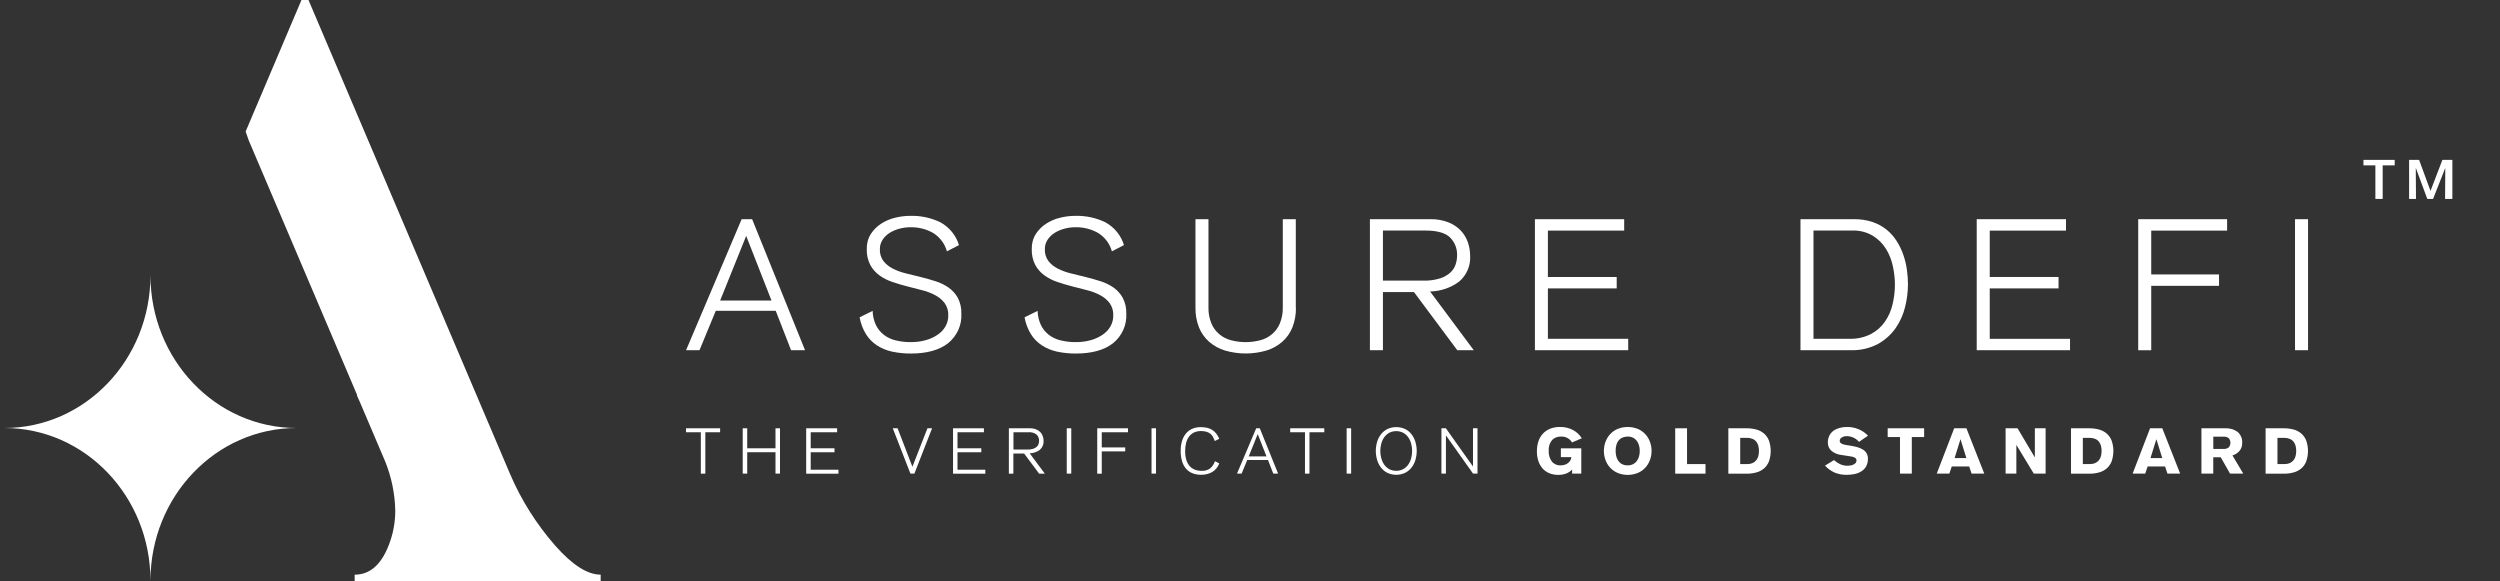 <svg width="172" height="40" viewBox="0 0 172 40" fill="none" xmlns="http://www.w3.org/2000/svg">
<rect x="0" y="0" width="172" height="40" fill="#333333" stroke="none"/>
<g clip-path="url(#clip0_3016_11373)">
<path d="M51.747 15.08L55.387 24.094H54.425L53.371 21.385H49.245L48.125 24.094H47.201L51.025 15.08H51.75H51.747ZM53.078 20.675L51.338 16.23L49.546 20.675H53.078Z" fill="white"/>
<path d="M60.038 21.385C60.043 21.721 60.12 22.051 60.262 22.36C60.388 22.619 60.572 22.849 60.803 23.032C61.044 23.215 61.323 23.349 61.619 23.417C61.963 23.501 62.318 23.542 62.673 23.537C63.017 23.54 63.362 23.496 63.694 23.403C63.987 23.324 64.263 23.195 64.51 23.029C64.735 22.879 64.92 22.682 65.05 22.453C65.181 22.221 65.247 21.961 65.241 21.699C65.255 21.401 65.17 21.107 64.996 20.858C64.829 20.637 64.613 20.454 64.362 20.32C64.081 20.167 63.779 20.05 63.467 19.973C63.128 19.886 62.784 19.796 62.438 19.708C62.091 19.621 61.747 19.517 61.408 19.402C61.087 19.299 60.785 19.146 60.513 18.952C60.248 18.761 60.032 18.518 59.879 18.236C59.705 17.895 59.62 17.521 59.634 17.141C59.623 16.773 59.719 16.407 59.918 16.09C60.103 15.806 60.348 15.566 60.638 15.38C60.931 15.194 61.258 15.055 61.599 14.976C61.934 14.894 62.281 14.85 62.628 14.85C63.344 14.831 64.055 14.984 64.698 15.293C65.321 15.637 65.778 16.199 65.977 16.863L65.147 17.292C65.005 16.767 64.661 16.311 64.186 16.019C63.714 15.757 63.177 15.623 62.631 15.634C62.383 15.634 62.139 15.667 61.9 15.729C61.658 15.79 61.431 15.885 61.221 16.014C61.022 16.136 60.854 16.297 60.726 16.489C60.598 16.683 60.532 16.909 60.535 17.141C60.521 17.434 60.606 17.72 60.78 17.961C60.95 18.174 61.164 18.348 61.411 18.474C61.695 18.619 61.997 18.728 62.307 18.804C62.645 18.889 62.989 18.974 63.336 19.058C63.683 19.143 64.027 19.241 64.365 19.348C64.686 19.449 64.988 19.596 65.261 19.785C65.525 19.971 65.741 20.211 65.895 20.487C66.068 20.82 66.154 21.191 66.139 21.562C66.191 22.346 65.852 23.105 65.23 23.613C64.624 24.086 63.771 24.323 62.673 24.323C62.236 24.326 61.801 24.282 61.374 24.192C61.002 24.11 60.649 23.966 60.333 23.761C60.026 23.559 59.768 23.294 59.577 22.988C59.361 22.63 59.213 22.237 59.142 21.83L60.038 21.388V21.385Z" fill="white"/>
<path d="M71.389 21.385C71.394 21.721 71.471 22.051 71.613 22.36C71.738 22.619 71.923 22.849 72.154 23.032C72.395 23.215 72.674 23.349 72.97 23.417C73.314 23.501 73.669 23.542 74.025 23.537C74.368 23.54 74.713 23.496 75.045 23.403C75.338 23.324 75.614 23.195 75.861 23.029C76.086 22.879 76.271 22.682 76.401 22.453C76.532 22.221 76.598 21.961 76.592 21.699C76.606 21.401 76.521 21.107 76.347 20.858C76.18 20.637 75.964 20.454 75.713 20.32C75.432 20.167 75.13 20.05 74.818 19.973C74.479 19.886 74.135 19.796 73.788 19.708C73.442 19.621 73.097 19.517 72.759 19.402C72.438 19.299 72.136 19.146 71.864 18.952C71.599 18.761 71.383 18.518 71.23 18.236C71.056 17.895 70.971 17.521 70.985 17.141C70.974 16.773 71.07 16.407 71.269 16.09C71.454 15.806 71.699 15.566 71.989 15.38C72.281 15.194 72.609 15.055 72.95 14.976C73.285 14.894 73.632 14.85 73.979 14.85C74.695 14.831 75.406 14.984 76.049 15.293C76.672 15.637 77.129 16.199 77.328 16.863L76.498 17.292C76.356 16.767 76.012 16.311 75.537 16.019C75.065 15.757 74.528 15.623 73.982 15.634C73.734 15.634 73.49 15.667 73.251 15.729C73.009 15.79 72.782 15.885 72.572 16.014C72.373 16.136 72.205 16.297 72.077 16.489C71.949 16.683 71.881 16.909 71.886 17.141C71.872 17.434 71.957 17.72 72.131 17.961C72.301 18.174 72.515 18.348 72.762 18.474C73.046 18.619 73.348 18.728 73.658 18.804C73.996 18.889 74.34 18.974 74.687 19.058C75.034 19.143 75.378 19.241 75.716 19.348C76.037 19.449 76.339 19.596 76.612 19.785C76.874 19.971 77.09 20.211 77.243 20.487C77.416 20.82 77.502 21.191 77.488 21.562C77.539 22.346 77.2 23.105 76.578 23.613C75.972 24.086 75.119 24.323 74.022 24.323C73.584 24.326 73.149 24.282 72.722 24.192C72.35 24.11 71.997 23.966 71.682 23.761C71.374 23.559 71.116 23.294 70.925 22.988C70.709 22.63 70.561 22.237 70.49 21.83L71.389 21.388V21.385Z" fill="white"/>
<path d="M89.16 21.169C89.168 21.634 89.086 22.095 88.915 22.529C88.764 22.906 88.526 23.245 88.216 23.518C87.9 23.791 87.528 23.996 87.121 24.119C86.197 24.386 85.21 24.386 84.286 24.119C83.88 23.996 83.507 23.791 83.192 23.518C82.885 23.245 82.643 22.906 82.492 22.529C82.322 22.095 82.239 21.634 82.248 21.169V15.08H83.143V21.145C83.132 21.524 83.2 21.904 83.348 22.259C83.584 22.827 84.087 23.256 84.704 23.411C85.355 23.581 86.043 23.581 86.695 23.411C87.312 23.256 87.815 22.83 88.051 22.259C88.196 21.904 88.267 21.527 88.256 21.145V15.08H89.151V21.169H89.16Z" fill="white"/>
<path d="M94.25 15.08H98.401C98.828 15.069 99.251 15.143 99.647 15.296C99.968 15.421 100.258 15.615 100.497 15.858C100.716 16.09 100.883 16.363 100.986 16.664C101.091 16.961 101.142 17.273 101.145 17.587C101.191 18.256 100.92 18.906 100.406 19.359C99.829 19.796 99.123 20.039 98.39 20.055L101.395 24.094H100.261L97.281 20.094H95.146V24.094H94.25V15.077V15.08ZM95.146 19.307H97.926C98.319 19.318 98.711 19.266 99.087 19.149C99.348 19.064 99.59 18.928 99.792 18.745C99.957 18.592 100.079 18.403 100.147 18.193C100.212 17.996 100.247 17.792 100.247 17.584C100.269 17.12 100.093 16.666 99.757 16.331C99.433 16.019 98.87 15.861 98.071 15.861H95.146V19.304V19.307Z" fill="white"/>
<path d="M105.6 15.08H111.744V15.866H106.495V19.056H111.229V19.842H106.495V23.311H112.02V24.094H105.602V15.077L105.6 15.08Z" fill="white"/>
<path d="M123.873 15.08H127.563C127.995 15.074 128.428 15.14 128.837 15.276C129.19 15.396 129.519 15.577 129.807 15.809C130.079 16.033 130.313 16.298 130.497 16.593C130.685 16.89 130.839 17.21 130.952 17.543C131.066 17.876 131.149 18.22 131.197 18.567C131.245 18.905 131.268 19.247 131.268 19.588C131.262 20.096 131.2 20.601 131.077 21.093C130.955 21.614 130.736 22.109 130.432 22.557C130.119 23.007 129.704 23.384 129.218 23.657C128.635 23.966 127.978 24.116 127.313 24.094H123.873V15.08ZM124.768 23.308H127.259C127.771 23.324 128.277 23.209 128.729 22.977C129.116 22.77 129.445 22.477 129.69 22.122C129.937 21.759 130.114 21.358 130.21 20.932C130.315 20.489 130.37 20.036 130.37 19.583C130.37 19.151 130.318 18.72 130.225 18.297C130.136 17.87 129.971 17.464 129.738 17.095C129.511 16.737 129.201 16.434 128.834 16.21C128.416 15.967 127.933 15.844 127.444 15.861H124.768V23.305V23.308Z" fill="white"/>
<path d="M135.998 15.08H142.14V15.866H136.894V19.056H141.628V19.842H136.894V23.311H142.418V24.094H135.998V15.077V15.08Z" fill="white"/>
<path d="M147.109 15.08H153.225V15.866H148.005V18.881H152.67V19.665H148.005V24.097H147.109V15.082V15.08Z" fill="white"/>
<path d="M157.897 15.08H158.793V24.094H157.897V15.08Z" fill="white"/>
<path d="M41.326 39.538V40H24.401V39.538C25.523 39.538 26.344 38.75 26.865 37.175C27.085 36.514 27.196 35.824 27.194 35.13C27.172 33.975 26.938 32.834 26.504 31.757L24.762 27.665L24.553 27.205H24.582L17.11 9.653L16.9 9.048L20.741 0H21.224L35.084 32.591C35.85 34.39 36.904 36.061 38.206 37.549C39.383 38.876 40.422 39.538 41.324 39.536L41.326 39.538Z" fill="white"/>
<path d="M20.405 29.447C14.853 29.447 10.352 34.151 10.352 39.955C10.352 34.151 5.855 29.447 0.301 29.447C5.853 29.447 10.352 24.741 10.352 18.937C10.352 24.741 14.851 29.447 20.405 29.447Z" fill="white"/>
<path d="M164.752 11.377H163.928V13.687H163.427V11.377H162.605V11H164.755V11.377H164.752Z" fill="white"/>
<path d="M168.723 11V13.687H168.222L168.236 11.573H168.228L167.395 13.687H166.999L166.215 11.573H166.206L166.22 13.687H165.746V11H166.434L167.213 13.119H167.224L168.037 11H168.725H168.723Z" fill="white"/>
<path d="M47.199 29.466H49.544V29.739H48.527V32.587H48.217V29.739H47.199V29.466Z" fill="white"/>
<path d="M51.099 29.466H51.409V30.842H53.354V29.466H53.664V32.584H53.354V31.113H51.409V32.584H51.099V29.466Z" fill="white"/>
<path d="M55.466 29.466H57.593V29.739H55.776V30.842H57.413V31.115H55.776V32.317H57.686V32.59H55.466V29.466Z" fill="white"/>
<path d="M61.423 29.466H61.755L62.773 32.112L63.808 29.466H64.127L62.91 32.584H62.637L61.423 29.466Z" fill="white"/>
<path d="M65.566 29.466H67.693V29.739H65.876V30.842H67.514V31.115H65.876V32.317H67.789V32.59H65.569V29.466H65.566Z" fill="white"/>
<path d="M69.413 29.466H70.852C71 29.463 71.147 29.488 71.284 29.54C71.395 29.583 71.494 29.651 71.577 29.733C71.653 29.813 71.71 29.908 71.745 30.012C71.781 30.116 71.799 30.222 71.799 30.331C71.816 30.564 71.722 30.788 71.543 30.946C71.344 31.096 71.099 31.183 70.843 31.189L71.884 32.587H71.492L70.459 31.203H69.72V32.587H69.41V29.466H69.413ZM69.723 30.93H70.687C70.823 30.932 70.96 30.916 71.088 30.875C71.179 30.845 71.261 30.798 71.332 30.736C71.389 30.684 71.432 30.618 71.454 30.544C71.477 30.476 71.489 30.405 71.489 30.334C71.497 30.173 71.435 30.017 71.321 29.9C71.156 29.774 70.945 29.717 70.738 29.739H69.726V30.93H69.723Z" fill="white"/>
<path d="M73.393 29.466H73.703V32.584H73.393V29.466Z" fill="white"/>
<path d="M75.49 29.466H77.606V29.739H75.8V30.782H77.415V31.055H75.8V32.59H75.49V29.468V29.466Z" fill="white"/>
<path d="M79.225 29.466H79.534V32.584H79.225V29.466Z" fill="white"/>
<path d="M83.572 30.342C83.541 30.241 83.501 30.146 83.45 30.053C83.404 29.971 83.342 29.897 83.268 29.837C83.188 29.777 83.097 29.731 83.001 29.703C82.878 29.671 82.75 29.654 82.625 29.657C82.46 29.654 82.298 29.687 82.148 29.755C82.014 29.821 81.897 29.916 81.809 30.034C81.715 30.165 81.644 30.309 81.607 30.465C81.559 30.648 81.536 30.837 81.539 31.025C81.533 31.238 81.562 31.451 81.624 31.659C81.67 31.814 81.752 31.959 81.86 32.082C81.96 32.188 82.082 32.267 82.222 32.319C82.367 32.371 82.52 32.396 82.676 32.393C82.89 32.407 83.103 32.344 83.271 32.216C83.418 32.084 83.529 31.915 83.589 31.73L83.885 31.882C83.797 32.131 83.62 32.344 83.39 32.483C83.154 32.609 82.887 32.672 82.617 32.663C82.432 32.663 82.25 32.633 82.076 32.573C81.909 32.513 81.755 32.415 81.636 32.287C81.499 32.139 81.4 31.967 81.34 31.779C81.263 31.536 81.226 31.279 81.232 31.025C81.226 30.768 81.263 30.514 81.346 30.271C81.408 30.083 81.513 29.911 81.65 29.763C81.769 29.635 81.92 29.537 82.085 29.477C82.247 29.416 82.421 29.387 82.597 29.387C82.745 29.387 82.89 29.4 83.035 29.43C83.16 29.457 83.279 29.504 83.387 29.569C83.495 29.635 83.589 29.72 83.669 29.818C83.757 29.933 83.831 30.058 83.888 30.189L83.578 30.34L83.572 30.342Z" fill="white"/>
<path d="M86.674 29.466L87.934 32.584H87.601L87.237 31.648H85.81L85.423 32.584H85.105L86.427 29.466H86.677H86.674ZM87.135 31.402L86.532 29.864L85.912 31.402H87.135Z" fill="white"/>
<path d="M88.764 29.466H91.11V29.739H90.092V32.587H89.782V29.739H88.764V29.466Z" fill="white"/>
<path d="M92.649 29.466H92.959V32.584H92.649V29.466Z" fill="white"/>
<path d="M94.655 31.025C94.655 30.82 94.684 30.616 94.741 30.419C94.792 30.231 94.88 30.053 94.999 29.895C95.116 29.742 95.264 29.616 95.437 29.523C95.832 29.338 96.293 29.338 96.688 29.523C96.862 29.613 97.01 29.742 97.126 29.895C97.246 30.053 97.331 30.231 97.385 30.419C97.499 30.815 97.499 31.233 97.385 31.629C97.334 31.817 97.246 31.995 97.126 32.153C97.01 32.306 96.862 32.432 96.688 32.524C96.293 32.713 95.832 32.713 95.437 32.524C95.264 32.434 95.116 32.306 94.999 32.153C94.883 31.995 94.795 31.817 94.741 31.629C94.684 31.432 94.655 31.23 94.655 31.025ZM94.965 31.025C94.965 31.189 94.985 31.353 95.028 31.514C95.068 31.67 95.133 31.817 95.224 31.954C95.312 32.082 95.429 32.191 95.565 32.27C95.872 32.434 96.248 32.434 96.555 32.27C96.691 32.191 96.808 32.082 96.896 31.954C96.987 31.82 97.052 31.672 97.092 31.514C97.174 31.195 97.174 30.859 97.092 30.539C97.055 30.384 96.987 30.233 96.896 30.099C96.808 29.971 96.691 29.862 96.555 29.783C96.248 29.619 95.872 29.619 95.565 29.783C95.429 29.862 95.312 29.971 95.224 30.099C95.133 30.233 95.065 30.384 95.028 30.539C94.988 30.698 94.965 30.861 94.965 31.025Z" fill="white"/>
<path d="M99.17 29.466H99.477L101.334 32.085H101.342V29.466H101.652V32.584H101.345L99.488 29.966H99.48V32.584H99.17V29.466Z" fill="white"/>
<path d="M108.156 30.443C108.005 30.176 107.707 30.017 107.388 30.036C107.161 30.028 106.939 30.116 106.782 30.274C106.609 30.487 106.529 30.757 106.552 31.025C106.538 31.282 106.612 31.536 106.763 31.749C106.913 31.932 107.146 32.033 107.388 32.016C107.468 32.016 107.544 32.005 107.621 31.983C107.701 31.962 107.778 31.929 107.846 31.882C107.917 31.836 107.977 31.776 108.022 31.708C108.073 31.631 108.102 31.541 108.11 31.451H107.388V30.845H108.793V32.584H108.161V32.303C108.051 32.423 107.914 32.516 107.761 32.576C107.587 32.642 107.402 32.674 107.217 32.672C106.996 32.677 106.774 32.633 106.572 32.549C106.393 32.472 106.237 32.355 106.111 32.21C105.983 32.057 105.89 31.882 105.833 31.694C105.767 31.481 105.736 31.26 105.739 31.039C105.739 30.815 105.77 30.593 105.838 30.378C105.901 30.184 106.001 30.004 106.137 29.851C106.273 29.701 106.444 29.58 106.635 29.501C106.854 29.414 107.092 29.373 107.328 29.375C107.63 29.37 107.928 29.438 108.198 29.572C108.46 29.706 108.676 29.908 108.827 30.154L108.156 30.438V30.443Z" fill="white"/>
<path d="M113.628 31.025C113.628 31.238 113.591 31.451 113.517 31.65C113.446 31.844 113.338 32.022 113.196 32.177C113.054 32.333 112.878 32.456 112.682 32.538C112.238 32.718 111.738 32.718 111.294 32.538C111.098 32.453 110.922 32.33 110.779 32.177C110.637 32.024 110.529 31.844 110.458 31.65C110.31 31.246 110.31 30.804 110.458 30.397C110.529 30.203 110.637 30.026 110.779 29.87C110.922 29.717 111.098 29.591 111.294 29.509C111.738 29.332 112.238 29.332 112.682 29.509C112.878 29.594 113.054 29.717 113.196 29.87C113.338 30.023 113.446 30.203 113.517 30.397C113.591 30.599 113.631 30.809 113.628 31.022V31.025ZM112.815 31.025C112.815 30.902 112.801 30.782 112.77 30.665C112.741 30.552 112.693 30.443 112.625 30.348C112.559 30.255 112.471 30.176 112.366 30.121C112.249 30.061 112.116 30.031 111.982 30.036C111.868 30.036 111.757 30.055 111.652 30.094C111.553 30.132 111.462 30.192 111.391 30.268C111.311 30.359 111.251 30.462 111.217 30.574C111.172 30.722 111.152 30.872 111.155 31.025C111.155 31.142 111.169 31.257 111.194 31.372C111.22 31.486 111.266 31.593 111.328 31.691C111.394 31.787 111.479 31.869 111.584 31.926C111.706 31.989 111.846 32.022 111.985 32.016C112.241 32.024 112.482 31.907 112.625 31.699C112.693 31.604 112.741 31.495 112.77 31.383C112.801 31.265 112.815 31.145 112.815 31.025Z" fill="white"/>
<path d="M115.254 29.466H116.068V31.929H117.339V32.587H115.254V29.468V29.466Z" fill="white"/>
<path d="M118.91 29.466H120.17C120.397 29.466 120.625 29.493 120.844 29.553C121.037 29.605 121.216 29.701 121.367 29.829C121.517 29.963 121.634 30.129 121.705 30.315C121.864 30.777 121.864 31.276 121.705 31.741C121.634 31.926 121.52 32.093 121.367 32.227C121.216 32.355 121.037 32.451 120.844 32.502C120.625 32.562 120.397 32.593 120.17 32.59H118.91V29.468V29.466ZM119.723 31.929H120.19C120.323 31.932 120.454 31.91 120.576 31.858C120.676 31.814 120.764 31.749 120.832 31.664C120.9 31.579 120.946 31.481 120.974 31.377C121.031 31.145 121.031 30.905 120.974 30.673C120.949 30.569 120.9 30.471 120.832 30.386C120.764 30.301 120.676 30.236 120.573 30.195C120.451 30.146 120.318 30.121 120.187 30.124H119.726V31.929H119.723Z" fill="white"/>
<path d="M126.178 31.653C126.308 31.768 126.453 31.863 126.61 31.94C126.769 32.011 126.942 32.046 127.119 32.044C127.181 32.044 127.244 32.038 127.306 32.027C127.375 32.016 127.443 31.997 127.505 31.967C127.565 31.94 127.619 31.901 127.665 31.855C127.707 31.809 127.73 31.746 127.727 31.683C127.73 31.612 127.696 31.544 127.636 31.5C127.554 31.451 127.46 31.418 127.363 31.407L126.687 31.301C126.431 31.276 126.186 31.172 125.993 31.009C125.834 30.861 125.748 30.654 125.757 30.441C125.751 30.274 125.791 30.107 125.868 29.954C125.936 29.823 126.038 29.709 126.16 29.624C126.288 29.537 126.433 29.474 126.584 29.436C126.746 29.395 126.914 29.373 127.085 29.375C127.355 29.375 127.619 29.427 127.866 29.528C128.114 29.629 128.336 29.782 128.518 29.976L127.901 30.399C127.687 30.148 127.366 30.001 127.031 30.006C126.979 30.006 126.928 30.015 126.88 30.028C126.826 30.042 126.777 30.061 126.729 30.088C126.684 30.113 126.647 30.148 126.615 30.186C126.539 30.29 126.561 30.435 126.669 30.509C126.672 30.509 126.675 30.514 126.681 30.514C126.786 30.569 126.903 30.604 127.022 30.618L127.332 30.667C127.485 30.692 127.639 30.724 127.787 30.765C127.92 30.801 128.046 30.856 128.162 30.927C128.267 30.989 128.356 31.077 128.418 31.18C128.483 31.295 128.518 31.426 128.512 31.557C128.52 31.757 128.469 31.953 128.367 32.128C128.276 32.27 128.148 32.385 127.997 32.467C127.847 32.549 127.685 32.603 127.514 32.628C127.352 32.655 127.19 32.669 127.025 32.669C126.76 32.669 126.496 32.622 126.251 32.527C125.987 32.412 125.751 32.245 125.561 32.035L126.18 31.653H126.178Z" fill="white"/>
<path d="M129.869 29.466H132.38V30.069H131.532V32.584H130.719V30.069H129.872V29.466H129.869Z" fill="white"/>
<path d="M134.451 29.466H135.29L136.518 32.584H135.645L135.48 32.093H134.28L134.115 32.584H133.248L134.448 29.466H134.451ZM135.287 31.517L134.886 30.228H134.877L134.476 31.517H135.29H135.287Z" fill="white"/>
<path d="M137.985 29.466H138.807L139.99 31.459H139.998V29.466H140.738V32.584H139.924L138.733 30.621H138.725V32.584H137.985V29.466Z" fill="white"/>
<path d="M142.486 29.466H143.745C143.973 29.466 144.2 29.493 144.419 29.553C144.613 29.605 144.792 29.701 144.942 29.829C145.093 29.963 145.21 30.129 145.281 30.315C145.44 30.777 145.44 31.276 145.281 31.741C145.21 31.926 145.096 32.093 144.942 32.227C144.792 32.355 144.613 32.451 144.419 32.502C144.2 32.562 143.973 32.593 143.745 32.59H142.486V29.468V29.466ZM143.296 31.929H143.762C143.896 31.932 144.027 31.91 144.149 31.858C144.249 31.814 144.337 31.749 144.405 31.664C144.473 31.579 144.519 31.481 144.547 31.377C144.604 31.145 144.604 30.905 144.547 30.673C144.522 30.569 144.473 30.471 144.405 30.386C144.337 30.301 144.249 30.236 144.146 30.195C144.024 30.146 143.89 30.121 143.76 30.124H143.299V31.929H143.296Z" fill="white"/>
<path d="M147.927 29.466H148.766L149.994 32.584H149.122L148.957 32.093H147.757L147.592 32.584H146.725L147.924 29.466H147.927ZM148.763 31.517L148.362 30.228H148.354L147.953 31.517H148.766H148.763Z" fill="white"/>
<path d="M151.462 29.466H153.085C153.395 29.449 153.7 29.537 153.947 29.714C154.171 29.913 154.288 30.197 154.262 30.49C154.265 30.681 154.203 30.866 154.081 31.017C153.955 31.17 153.785 31.279 153.591 31.331L154.336 32.584H153.427L152.787 31.462H152.272V32.584H151.459V29.466H151.462ZM152.275 30.886H153.02C153.134 30.888 153.247 30.853 153.336 30.782C153.492 30.596 153.492 30.331 153.336 30.145C153.247 30.077 153.134 30.039 153.02 30.042H152.275V30.883V30.886Z" fill="white"/>
<path d="M155.873 29.466H157.132C157.36 29.466 157.587 29.493 157.809 29.553C158.002 29.605 158.181 29.701 158.332 29.829C158.483 29.963 158.599 30.129 158.67 30.315C158.83 30.777 158.83 31.276 158.67 31.741C158.599 31.926 158.486 32.093 158.332 32.227C158.181 32.355 158.002 32.451 157.809 32.502C157.59 32.562 157.362 32.593 157.132 32.59H155.873V29.468V29.466ZM156.686 31.929H157.152C157.286 31.932 157.416 31.91 157.539 31.858C157.638 31.814 157.726 31.749 157.795 31.664C157.863 31.579 157.911 31.481 157.937 31.377C157.994 31.145 157.994 30.905 157.937 30.673C157.911 30.569 157.863 30.471 157.795 30.386C157.726 30.301 157.638 30.236 157.536 30.195C157.414 30.146 157.28 30.121 157.149 30.124H156.689V31.929H156.686Z" fill="white"/>
</g>
<defs>
<clipPath id="clip0_3016_11373">
<rect width="171" height="40" fill="white" transform="translate(0.151)"/>
</clipPath>
</defs>
</svg>
